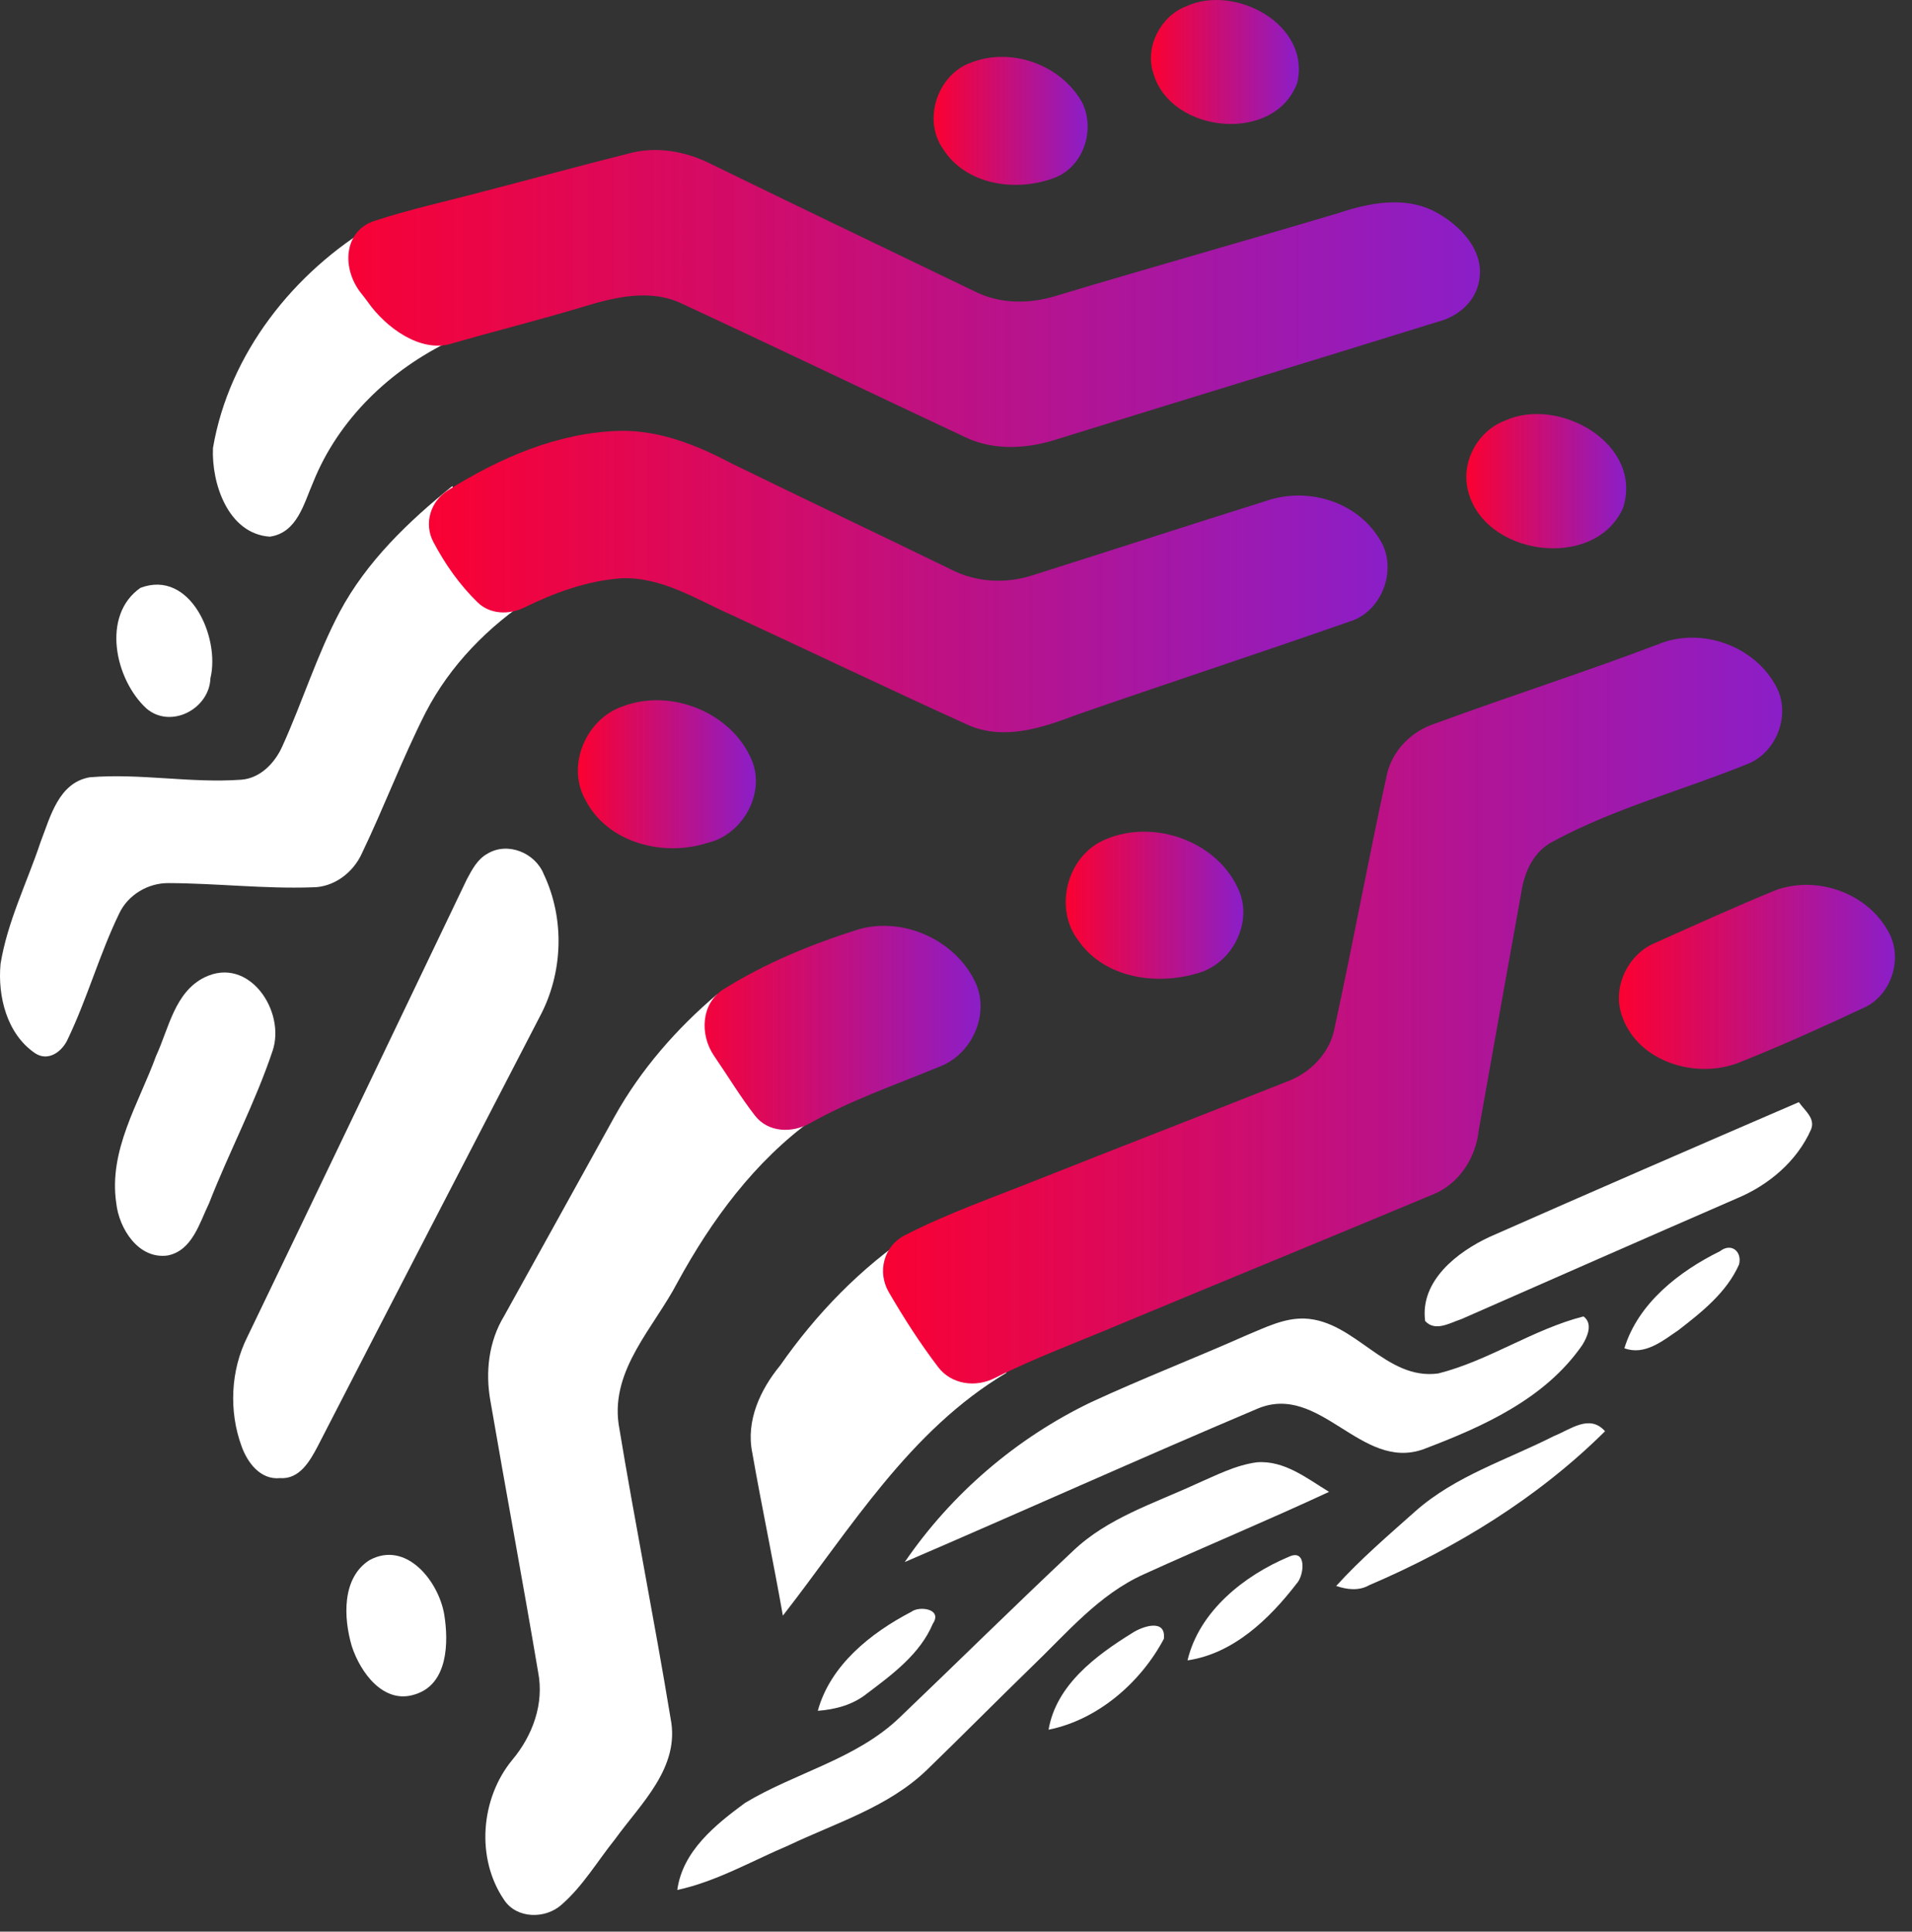 <svg width="98" height="99" viewBox="0 0 98 99" fill="none" xmlns="http://www.w3.org/2000/svg">
<rect x="0" y="0" width="98" height="99" fill="#333333" stroke="none"/>
<path d="M60.801 0.323C63.28 -0.825 67.15 1.231 66.503 4.202C65.4 7.385 60.003 6.872 59.116 3.758C58.664 2.411 59.486 0.82 60.801 0.323Z" fill="url(#paint0_linear_6967_4265)"/>
<path d="M49.803 3.197C51.859 2.411 54.374 3.323 55.457 5.236C56.145 6.604 55.571 8.464 54.138 9.078C52.18 9.868 49.518 9.526 48.325 7.617C47.275 6.103 48.069 3.787 49.803 3.197Z" fill="url(#paint1_linear_6967_4265)"/>
<path d="M77.131 21.562C79.883 20.288 84.246 22.743 83.188 26.036C81.731 29.312 75.906 28.49 75.21 25.002C74.925 23.581 75.78 22.071 77.131 21.562Z" fill="url(#paint2_linear_6967_4265)"/>
<path d="M31.93 36.199C34.393 35.267 37.49 36.508 38.528 38.947C39.257 40.672 38.048 42.793 36.261 43.2C34.002 43.933 31.128 43.204 30.001 40.986C29.008 39.227 30.05 36.826 31.93 36.199Z" fill="url(#paint3_linear_6967_4265)"/>
<path d="M56.674 43.017C59.197 41.943 62.515 43.155 63.544 45.744C64.155 47.364 63.162 49.285 61.546 49.831C59.405 50.531 56.669 50.189 55.294 48.235C53.971 46.558 54.695 43.819 56.674 43.017Z" fill="url(#paint4_linear_6967_4265)"/>
<path d="M91.015 45.622C93.168 44.845 95.781 45.789 96.84 47.844C97.532 49.196 96.917 51.04 95.513 51.658C93.408 52.644 91.284 53.604 89.126 54.463C86.961 55.314 84.01 54.455 83.167 52.151C82.585 50.702 83.395 48.927 84.82 48.333C86.876 47.413 88.931 46.477 91.015 45.622Z" fill="url(#paint5_linear_6967_4265)"/>
<path d="M10.916 22.96C11.739 18.133 15.044 13.952 19.212 11.486C21.125 12.967 23.221 14.799 23.119 17.457C20.006 18.947 17.348 21.482 16.053 24.714C15.573 25.809 15.235 27.307 13.827 27.506C11.69 27.356 10.835 24.779 10.916 22.96Z" fill="white"/>
<path d="M17.416 31.353C18.792 28.78 20.933 26.725 23.184 24.914C24.043 27.128 25.37 29.2 27.316 30.608C25.032 32.094 23.066 34.096 21.812 36.526C20.616 38.883 19.688 41.366 18.544 43.747C18.096 44.732 17.107 45.481 16.004 45.477C13.546 45.562 11.095 45.269 8.641 45.261C7.591 45.249 6.565 45.86 6.113 46.812C5.104 48.892 4.485 51.139 3.488 53.227C3.211 53.878 2.486 54.436 1.798 53.98C0.349 52.995 -0.127 51.057 0.028 49.401C0.382 47.227 1.387 45.233 2.079 43.157C2.58 41.867 2.999 40.112 4.607 39.836C7.188 39.624 9.776 40.149 12.361 39.962C13.342 39.892 14.095 39.099 14.473 38.244C15.507 35.969 16.244 33.563 17.416 31.353Z" fill="white"/>
<path d="M7.2 30.128C9.76 29.163 11.29 32.692 10.786 34.756C10.733 36.339 8.755 37.373 7.509 36.315C5.893 34.833 5.177 31.536 7.2 30.128Z" fill="white"/>
<path d="M25.003 43.743C26.037 43.133 27.433 43.715 27.869 44.801C28.96 47.101 28.862 49.877 27.661 52.116C23.864 59.451 20.058 66.785 16.281 74.132C15.886 74.885 15.345 75.83 14.355 75.756C13.354 75.858 12.687 74.971 12.385 74.132C11.722 72.329 11.816 70.233 12.682 68.511C16.439 60.712 20.176 52.901 23.917 45.09C24.185 44.582 24.47 44.028 25.003 43.743Z" fill="white"/>
<path d="M10.489 50.089C12.768 48.982 14.652 51.835 13.973 53.854C13.077 56.532 11.742 59.039 10.716 61.669C10.228 62.674 9.854 64.103 8.588 64.347C7.09 64.551 6.097 62.959 5.958 61.657C5.559 58.946 7.114 56.553 8.002 54.114C8.657 52.698 8.954 50.846 10.489 50.089Z" fill="white"/>
<path d="M31.508 57.212C32.843 54.819 34.671 52.726 36.759 50.956C38.656 52.897 39.665 55.515 41.676 57.358C38.688 59.512 36.478 62.516 34.728 65.719C33.523 68.031 31.313 70.172 31.707 72.985C32.538 78.028 33.543 83.042 34.373 88.082C34.87 90.589 32.847 92.433 31.524 94.264C30.621 95.388 29.88 96.662 28.785 97.618C27.959 98.363 26.485 98.355 25.838 97.374C24.381 95.241 24.629 92.168 26.261 90.194C27.303 88.948 27.902 87.316 27.58 85.688C26.799 81.06 25.932 76.44 25.138 71.812C24.869 70.331 25.044 68.76 25.834 67.457C27.731 64.046 29.615 60.627 31.508 57.212Z" fill="white"/>
<path d="M76.355 63.391C81.626 61.063 86.91 58.771 92.201 56.487C92.482 56.903 93.064 57.31 92.824 57.892C92.103 59.52 90.65 60.741 89.03 61.417C84.313 63.468 79.608 65.54 74.902 67.608C74.324 67.795 73.567 68.275 73.046 67.706C72.773 65.646 74.691 64.164 76.355 63.391Z" fill="white"/>
<path d="M39.987 69.984C41.839 67.331 44.123 64.97 46.822 63.171C48.173 65.715 49.687 68.185 51.596 70.355C46.614 73.306 43.594 78.357 40.126 82.806C39.637 80.018 39.047 77.246 38.559 74.458C38.221 72.826 38.97 71.218 39.987 69.984Z" fill="white"/>
<path d="M88.159 64.127C88.737 63.675 89.303 64.144 89.136 64.807C88.505 66.232 87.239 67.237 86.034 68.169C85.224 68.719 84.3 69.488 83.258 69.101C83.966 66.789 86.067 65.157 88.159 64.127Z" fill="white"/>
<path d="M63.892 68.434C64.844 68.043 65.809 67.543 66.871 67.579C69.468 67.689 71.019 70.766 73.722 70.392C76.315 69.736 78.57 68.133 81.162 67.469C81.663 67.836 81.362 68.515 81.105 68.93C79.188 71.707 75.993 73.127 72.94 74.283C69.745 75.406 67.661 70.844 64.45 72.199C58.401 74.759 52.409 77.462 46.373 80.059C48.77 76.554 52.104 73.697 55.934 71.861C58.556 70.648 61.25 69.606 63.892 68.434Z" fill="white"/>
<path d="M79.644 73.603C80.487 73.269 81.476 72.455 82.266 73.355C78.822 76.77 74.621 79.347 70.181 81.243C69.647 81.549 69.041 81.471 68.487 81.284C69.737 79.904 71.157 78.691 72.546 77.454C74.593 75.642 77.247 74.82 79.644 73.603Z" fill="white"/>
<path d="M61.307 76.058C62.316 75.622 63.314 75.093 64.421 74.946C65.829 74.837 66.985 75.769 68.121 76.461C64.983 77.922 61.783 79.249 58.637 80.681C56.3 81.728 54.648 83.738 52.837 85.468C51.054 87.202 49.303 88.973 47.517 90.703C45.534 92.62 42.84 93.426 40.406 94.586C38.525 95.38 36.73 96.43 34.715 96.865C34.984 94.871 36.673 93.519 38.191 92.4C40.764 90.853 43.861 90.169 46.088 88.049C49.067 85.204 51.998 82.306 55.002 79.485C56.769 77.8 59.138 77.059 61.307 76.058Z" fill="white"/>
<path d="M18.931 79.965C20.819 78.927 22.484 81.048 22.769 82.745C23.001 84.174 22.964 86.311 21.287 86.836C19.663 87.382 18.467 85.713 18.031 84.37C17.608 82.933 17.506 80.881 18.931 79.965Z" fill="white"/>
<path d="M60.867 85.098C61.465 82.579 63.765 80.751 66.057 79.79C66.993 79.343 66.851 80.755 66.456 81.166C65.064 82.973 63.22 84.752 60.867 85.098Z" fill="white"/>
<path d="M46.706 82.611C47.117 82.289 48.33 82.456 47.813 83.218C47.162 84.768 45.738 85.818 44.431 86.803C43.715 87.377 42.819 87.614 41.916 87.683C42.559 85.338 44.635 83.69 46.706 82.611Z" fill="white"/>
<path d="M58.035 83.694C58.544 83.36 59.769 82.929 59.655 83.991C58.47 86.23 56.268 88.147 53.745 88.651C54.135 86.356 56.179 84.842 58.035 83.694Z" fill="white"/>
<path d="M24.88 9.787C27.31 9.16 29.732 8.492 32.17 7.882C33.615 7.471 35.154 7.744 36.477 8.423C40.958 10.609 45.46 12.766 49.953 14.932C51.244 15.587 52.762 15.587 54.126 15.164C58.933 13.719 63.768 12.363 68.584 10.927C70.167 10.397 71.999 10.031 73.558 10.853C74.832 11.529 76.122 12.844 75.808 14.415C75.617 15.485 74.701 16.242 73.684 16.495C67.163 18.522 60.626 20.504 54.105 22.535C52.607 23.007 50.922 23.101 49.477 22.409C44.65 20.146 39.847 17.834 35.011 15.591C33.359 14.769 31.507 15.229 29.842 15.738C27.61 16.411 25.346 16.971 23.109 17.621C21.546 18.076 19.792 16.809 18.853 15.479C18.751 15.336 18.644 15.196 18.532 15.058C17.488 13.775 17.612 11.841 19.183 11.325C21.048 10.712 22.986 10.297 24.88 9.787Z" fill="url(#paint6_linear_6967_4265)"/>
<path d="M22.206 27.765C21.714 26.825 22.07 25.682 22.971 25.121C25.637 23.461 28.589 22.169 31.759 22.083C33.782 22.039 35.699 22.804 37.457 23.732C41.198 25.564 44.967 27.346 48.712 29.17C50.01 29.854 51.565 29.935 52.953 29.475C56.946 28.213 60.927 26.919 64.92 25.665C66.996 24.957 69.491 25.677 70.672 27.574C71.693 29.06 70.883 31.356 69.149 31.864C64.497 33.493 59.804 35.027 55.147 36.647C53.417 37.311 51.459 37.95 49.652 37.172C45.57 35.324 41.528 33.383 37.462 31.502C35.65 30.696 33.855 29.532 31.791 29.642C30.067 29.778 28.432 30.371 26.887 31.131C26.086 31.524 25.114 31.492 24.475 30.869C23.554 29.97 22.806 28.908 22.206 27.765Z" fill="url(#paint7_linear_6967_4265)"/>
<path d="M84.962 33.032C87.172 32.096 89.981 33.098 91.068 35.247C91.805 36.688 91.015 38.65 89.489 39.187C86.204 40.518 82.736 41.43 79.61 43.123C78.629 43.611 78.14 44.661 77.982 45.695C77.245 49.774 76.52 53.852 75.792 57.935C75.637 59.388 74.742 60.739 73.346 61.26C68.058 63.471 62.754 65.644 57.463 67.846C55.299 68.765 53.081 69.575 50.982 70.631C49.99 71.131 48.761 70.953 48.088 70.07C47.157 68.847 46.323 67.552 45.552 66.221C44.953 65.186 45.299 63.865 46.362 63.319C48.598 62.168 50.992 61.344 53.323 60.406C57.516 58.745 61.721 57.117 65.909 55.456C67.15 55.012 68.18 53.97 68.412 52.648C69.344 48.365 70.134 44.051 71.07 39.769C71.331 38.483 72.34 37.469 73.573 37.078C77.355 35.686 81.193 34.461 84.962 33.032Z" fill="url(#paint8_linear_6967_4265)"/>
<path d="M36.607 54.127C35.841 53.012 35.942 51.416 37.089 50.699C39.234 49.359 41.602 48.387 44.011 47.629C46.306 46.978 48.944 48.17 49.978 50.315C50.772 51.968 49.807 54.076 48.11 54.687C45.898 55.599 43.613 56.387 41.528 57.562C40.581 58.096 39.366 58.04 38.699 57.181C37.943 56.209 37.307 55.144 36.607 54.127Z" fill="url(#paint9_linear_6967_4265)"/>
<defs>
<linearGradient id="paint0_linear_6967_4265" x1="58.991" y1="4.369" x2="66.575" y2="4.369" gradientUnits="userSpaceOnUse">
<stop stop-color="#FB0131"/>
<stop offset="1" stop-color="#8B1EC8"/>
</linearGradient>
<linearGradient id="paint1_linear_6967_4265" x1="47.853" y1="7.425" x2="55.747" y2="7.425" gradientUnits="userSpaceOnUse">
<stop stop-color="#FB0131"/>
<stop offset="1" stop-color="#8B1EC8"/>
</linearGradient>
<linearGradient id="paint2_linear_6967_4265" x1="75.155" y1="25.952" x2="83.35" y2="25.952" gradientUnits="userSpaceOnUse">
<stop stop-color="#FB0131"/>
<stop offset="1" stop-color="#8B1EC8"/>
</linearGradient>
<linearGradient id="paint3_linear_6967_4265" x1="29.618" y1="41.105" x2="38.744" y2="41.105" gradientUnits="userSpaceOnUse">
<stop stop-color="#FB0131"/>
<stop offset="1" stop-color="#8B1EC8"/>
</linearGradient>
<linearGradient id="paint4_linear_6967_4265" x1="54.623" y1="47.809" x2="63.726" y2="47.809" gradientUnits="userSpaceOnUse">
<stop stop-color="#FB0131"/>
<stop offset="1" stop-color="#8B1EC8"/>
</linearGradient>
<linearGradient id="paint5_linear_6967_4265" x1="82.977" y1="51.837" x2="97.125" y2="51.837" gradientUnits="userSpaceOnUse">
<stop stop-color="#FB0131"/>
<stop offset="1" stop-color="#8B1EC8"/>
</linearGradient>
<linearGradient id="paint6_linear_6967_4265" x1="15.962" y1="18.152" x2="75.856" y2="18.152" gradientUnits="userSpaceOnUse">
<stop stop-color="#FB0131"/>
<stop offset="1" stop-color="#8B1EC8"/>
</linearGradient>
<linearGradient id="paint7_linear_6967_4265" x1="21.461" y1="32.702" x2="71.121" y2="32.702" gradientUnits="userSpaceOnUse">
<stop stop-color="#FB0131"/>
<stop offset="1" stop-color="#8B1EC8"/>
</linearGradient>
<linearGradient id="paint8_linear_6967_4265" x1="44.527" y1="59.407" x2="91.347" y2="59.407" gradientUnits="userSpaceOnUse">
<stop stop-color="#FB0131"/>
<stop offset="1" stop-color="#8B1EC8"/>
</linearGradient>
<linearGradient id="paint9_linear_6967_4265" x1="35.036" y1="55.09" x2="50.26" y2="55.09" gradientUnits="userSpaceOnUse">
<stop stop-color="#FB0131"/>
<stop offset="1" stop-color="#8B1EC8"/>
</linearGradient>
</defs>
</svg>
